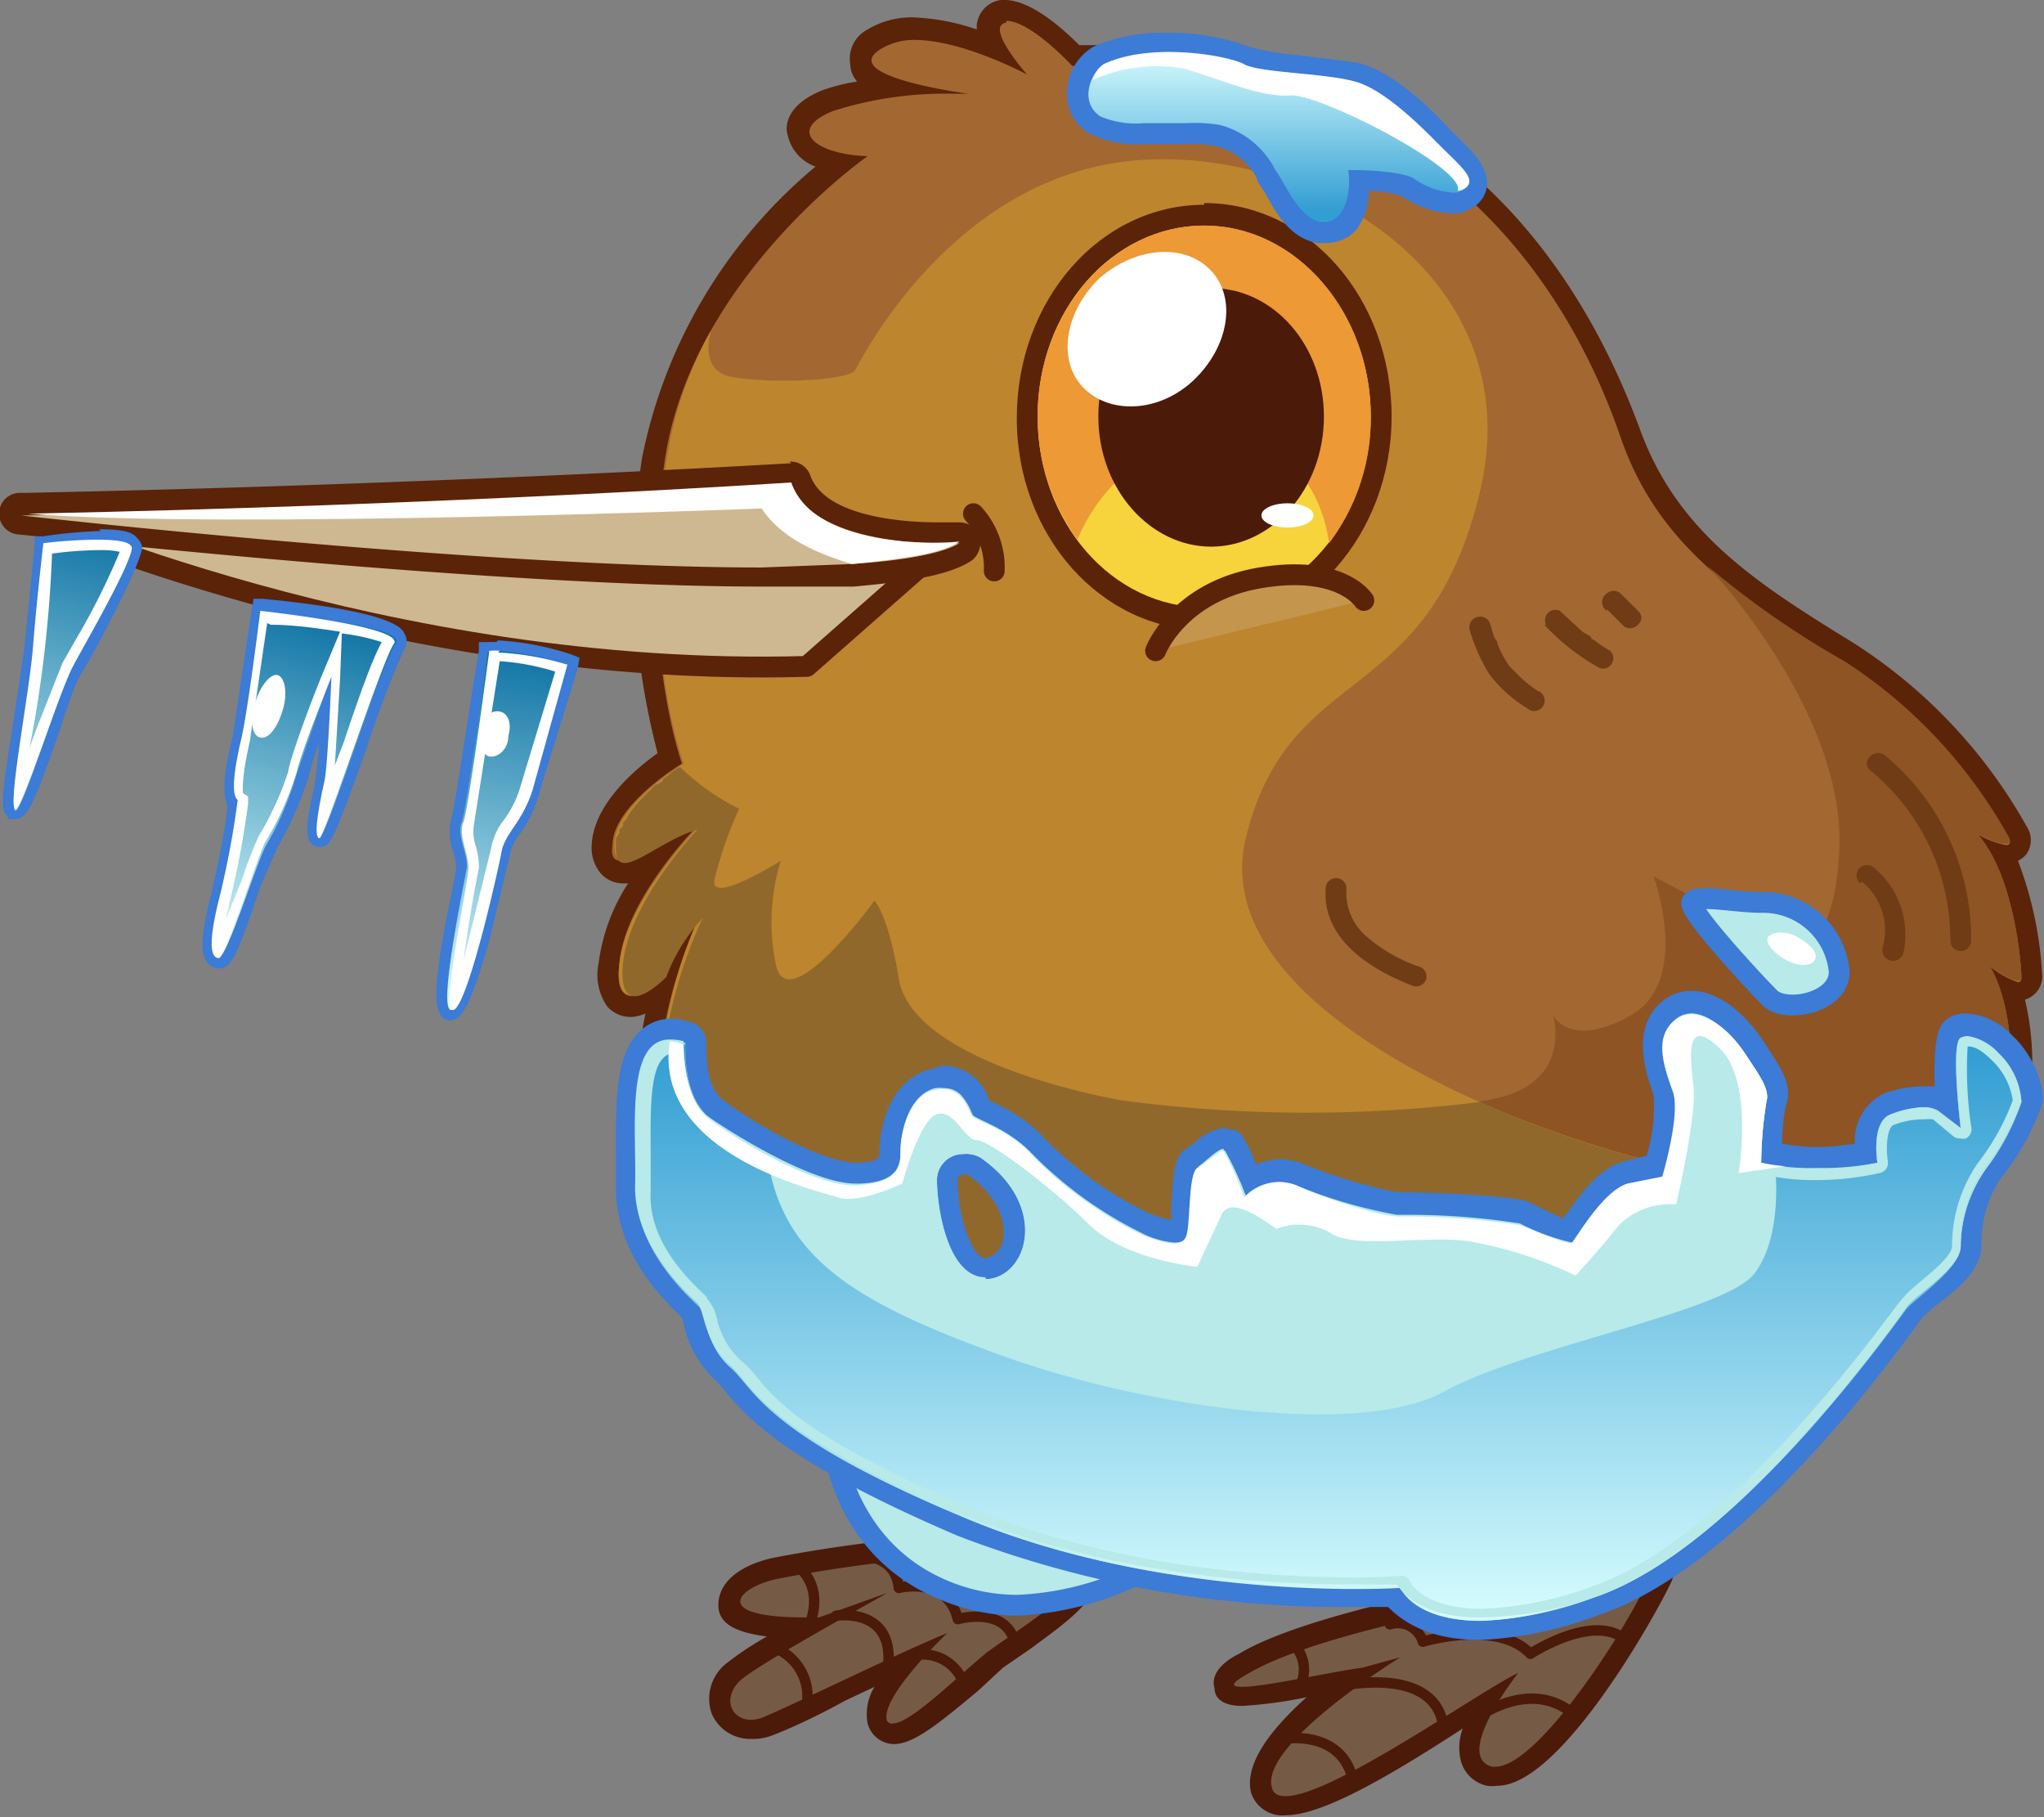 <svg xmlns="http://www.w3.org/2000/svg" xmlns:xlink="http://www.w3.org/1999/xlink" viewBox="0 0 117.8 104.7"><rect x="0" y="0" width="117.8" height="104.7" fill="#808080" stroke="none"/><defs><linearGradient id="linear-gradient" x1="76.6" x2="76.6" y1="94.2" y2="60.6" gradientUnits="userSpaceOnUse"><stop offset="0" stop-color="#dbffff"/><stop offset="1" stop-color="#339ed3"/></linearGradient><linearGradient xlink:href="#linear-gradient" id="linear-gradient-2" x1="73.6" x2="73.6" y1="2.6" y2="12.1"/><linearGradient id="linear-gradient-3" x1="25.9" x2="25.9" y1="58.6" y2="37.6" gradientTransform="rotate(8.9 25.7 67.7)" gradientUnits="userSpaceOnUse"><stop offset="0" stop-color="#dbffff"/><stop offset="1" stop-color="#1376a6"/></linearGradient><linearGradient xlink:href="#linear-gradient-3" id="linear-gradient-4" x1="13.3" x2="13.3" y1="52" y2="31" gradientTransform="rotate(15.2 -2.7 54.7)"/><linearGradient xlink:href="#linear-gradient-3" id="linear-gradient-5" x1="-.8" x2="-.8" y1="49.1" y2="27.9" gradientTransform="rotate(15.2 -8 52.2)"/><style>.cls-1{fill:#755b46}.cls-2{fill:#4c1a09}.cls-3{fill:none;stroke:#4c1a09;stroke-width:.6px;stroke-linecap:round;stroke-linejoin:round}.cls-4{fill:#b7eae8}.cls-5{fill:#3c7bd6}.cls-7{fill:#5b2307}.cls-15{fill:#fff}</style></defs><g id="Layer_2" data-name="Layer 2"><g id="Layer_1-2" data-name="Layer 1"><path d="M51.5 100a1 1 0 0 1-1-.8c-.2-.9.6-2.2 1.6-3.5l-3.6 1.8-4.2 2a2.7 2.7 0 0 1-1 .1 1.8 1.8 0 0 1-1.7-1 2 2 0 0 1 .7-2.3 31.1 31.1 0 0 1 4-2.5c-2.8 0-4-.5-4.2-1.4s1.2-1.7 2.5-2a82 82 0 0 1 8.4-1.2 36.3 36.3 0 0 1 3.9-.2c5 0 5.4 1.1 5.6 1.5.3 1.2-1.5 2.5-3.5 4a36.3 36.3 0 0 0-3 2.5c-2.2 1.8-3.6 3-4.5 3Z" class="cls-1"/><path d="M56.9 89.6c2.6 0 4.8.3 5 1 .3 1.2-3.1 3.2-5 4.6-1.5 1.2-4.4 4.1-5.4 4.1a.3.3 0 0 1-.4-.2c-.3-1.4 3.5-5 3.5-5-2.5 1-8.8 4.1-10.5 4.8a2 2 0 0 1-.8.2c-1.2 0-1.7-1.3-.6-2.3 1.3-1.1 8.5-5 8.4-5l-3.9 1.4h-.8c-5.5 0-3.9-1.7-1.7-2.2a82 82 0 0 1 8.4-1.2 35.5 35.5 0 0 1 3.8-.2m0-1.2a37.7 37.7 0 0 0-4 .2 80.5 80.5 0 0 0-8.5 1.2c-2 .5-3 1.5-3 2.7s1.3 1.6 2.8 1.8a18 18 0 0 0-2.4 1.6 2.6 2.6 0 0 0-.8 2.8 2.4 2.4 0 0 0 2.3 1.5 3 3 0 0 0 1.2-.2c.8-.3 2.4-1 4.2-2l1.7-.8a3 3 0 0 0-.4 2.1 1.6 1.6 0 0 0 1.5 1.2c1.1 0 2.4-1 4.9-3.1l1.4-1.3 1.6-1.1c2.3-1.7 4.2-3 3.7-4.7-.3-1-1.3-2-6.2-2Z" class="cls-2"/><path d="M44.5 94.9a3 3 0 0 1 2 3.3m1.7-5.1s3.2-.5 3 2.7m-5.3-5.6s1.6 1 .8 3.3m5.9 1.9a2.5 2.5 0 0 1 3 1.8M50 89.6c0 .2 1.6.1 1.8 1.9 0 0 2.8-.7 3.4 1.8 0 0 2.8-.8 3.3 1.4" class="cls-3"/><path d="M74.1 104a1.3 1.3 0 0 1-1.3-.9c-.6-1.8 2.4-4.5 4.9-6.3l-2 .4a29.2 29.2 0 0 1-4 .6c-.2 0-.9 0-1-.6s.4-1 1.1-1.4c3.4-2 11.2-3.5 12-3.7s7.6-3 10.5-3a1.7 1.7 0 0 1 1.5.7 1.3 1.3 0 0 1 0 1.3c-1.3 2.9-6.6 11.3-9.5 11.3a1.8 1.8 0 0 1-.4 0 1.4 1.4 0 0 1-1.1-1c-.3-1 .2-2.2.8-3.3l-1 .7A30.5 30.5 0 0 1 74 104Z" class="cls-1"/><path d="M94.1 89.7c1 0 1.4.3 1 1.1-1.4 3.2-6.5 11-8.9 11a1 1 0 0 1-.2 0c-2.3-.6 1.5-5.4 1.5-5.4-2 .9-10.7 7.1-13.4 7.1-.4 0-.7-.1-.8-.5-.7-2.5 7.4-7.5 7.4-7.5l-2.2.6c-1.6.2-5.6 1.1-6.9 1.1-.7 0-.7-.2.4-.8 3.4-2 11.8-3.6 11.8-3.6s7.4-3 10.3-3m0-1.3c-3 0-9.4 2.6-10.6 3-1 .3-8.8 1.8-12.1 3.8-.6.3-1.7 1-1.4 2 0 .5.4 1 1.6 1a25.6 25.6 0 0 0 3.7-.5c-2 1.8-3.6 3.8-3.2 5.5a1.9 1.9 0 0 0 2 1.3c2 0 5.6-2 10.2-5a3.2 3.2 0 0 0-.1 1.9 2 2 0 0 0 1.5 1.4 2.1 2.1 0 0 0 .6 0c3.6 0 9-9.6 10-11.7a2 2 0 0 0-.1-1.9 2.3 2.3 0 0 0-2.1-.9Z" class="cls-2"/><path d="M74 100.2s3.4-.6 4 2.5m-1-5.5s5.8-1.4 6.2 2.4m-8.8-5a2.1 2.1 0 0 1 .5 2.6M85.1 99s3-2.3 5.5-.3m-10.5-5.1a1.5 1.5 0 0 1 1.9 1s4.3-1.3 6.2.7c0 0 3.8-2.5 5.6-.7" class="cls-3"/><path d="M58.6 92.5a11.2 11.2 0 0 1-4-.7c-6.4-2.5-6.7-9.4-6.7-9.5a.6.6 0 0 1 .5-.6 14.7 14.7 0 0 1 2.3-.2 32 32 0 0 1 17 7 .6.6 0 0 1 0 1 17.3 17.3 0 0 1-9 3Z" class="cls-4"/><path d="M50.7 82c8.1 0 16.7 7 16.7 7a16.9 16.9 0 0 1-8.8 2.9 10.4 10.4 0 0 1-3.7-.7c-6.2-2.4-6.4-9-6.4-9a12.8 12.8 0 0 1 2.2-.1m0-1.2a14 14 0 0 0-2.4.2 1.2 1.2 0 0 0-1 1.2c0 .3.3 7.4 7.2 10a11.7 11.7 0 0 0 4.1.8 18.1 18.1 0 0 0 9.5-3.2 1.3 1.3 0 0 0 .5-1 1.2 1.2 0 0 0-.4-1c-.4-.3-9-7-17.5-7Z" class="cls-5"/><path fill="#a36731" d="M76 90.4a41 41 0 0 1-3.7-.2c-23.9-2.2-34-15-34.8-23.2a27.3 27.3 0 0 1 .7-9.8 3.1 3.1 0 0 1-1.8.8 1.1 1.1 0 0 1-.8-.4 2.7 2.7 0 0 1-.4-2c.1-2.3 1.5-4.6 2.8-6.2a4.8 4.8 0 0 1-2 .8 1 1 0 0 1-.8-.3 1.7 1.7 0 0 1-.4-1.3c.1-2.1 2.8-4.2 4-5a40.7 40.7 0 0 1-1-17.2 28.8 28.8 0 0 1 10.6-17c-1.2-.2-2.3-.8-2.4-1.6-.1-.6.1-1.4 1.7-2a13.8 13.8 0 0 1 3.5-.8c-.9-.4-1.6-.8-1.7-1.4 0-.4 0-.9.8-1.4a4.3 4.3 0 0 1 2.3-.5 13.8 13.8 0 0 1 4.7 1 2 2 0 0 1-.3-1.4 1 1 0 0 1 .8-.7h.2c1.4 0 3.3 1.9 4 2.6h1.2C82.2 3.2 90.4 15 94 25c2.3 6.3 7 9.3 12.6 12.7a29 29 0 0 1 9.8 10.4.8.8 0 0 1 0 .8.8.8 0 0 1-.8.3h-.1a19.4 19.4 0 0 1 1.7 7.2.8.8 0 0 1-.8.8 1.3 1.3 0 0 1-.4 0c1 3 .6 7.1-.2 8a43.2 43.2 0 0 0-3.7 6.3c-.1 1-14.6 19-36.1 19Z"/><path d="M58 1.2c1.4 0 3.8 2.6 3.8 2.6h1.4c21 0 28 15 30.2 21.4s7.1 9.4 12.8 13a28.4 28.4 0 0 1 9.6 10.1c.1.3 0 .4-.2.4a5.7 5.7 0 0 1-1.6-.6c2.1 2.4 2.5 7.5 2.5 8.3 0 0 0 .2-.2.2a5 5 0 0 1-1.6-.9c1.7 3 1.3 8.3.6 9a40.9 40.9 0 0 0-3.8 6.7 48.2 48.2 0 0 1-39.1 18.3C49 87.4 39 75 38 66.9a26.3 26.3 0 0 1 2.3-14 10.3 10.3 0 0 0-2.1 3.3s-1.1 1.2-1.8 1.2c-.5 0-.9-.5-.7-1.9.3-3.6 4.3-7.7 4.3-7.7-1.7.4-3.4 1.8-4.2 1.8-.4 0-.6-.2-.5-.9 0-2.3 4-4.7 4-4.7s-2.5-6.9-1-17.4S50 9 50 9c-3-.1-4.7-1.5-2-2.6a21.2 21.2 0 0 1 6.8-1h1s-7.7-1-5-2.6a3.7 3.7 0 0 1 1.9-.5c2.8 0 6.5 2 6.5 2s-2.5-2.8-1.2-3M58 0h-.3a1.6 1.6 0 0 0-1.3 1 1.4 1.4 0 0 0-.1.7 12.7 12.7 0 0 0-3.7-.7 4.9 4.9 0 0 0-2.6.7 1.9 1.9 0 0 0-1 2 1.6 1.6 0 0 0 .4 1 10.8 10.8 0 0 0-2 .5c-2 .8-2.2 2-2 2.6A2.5 2.5 0 0 0 47 9.6a29.3 29.3 0 0 0-10 16.8 42.1 42.1 0 0 0 .9 17c-1.4 1-3.7 3-3.8 5.3a2.3 2.3 0 0 0 .5 1.6 1.7 1.7 0 0 0 1.2.6 2.7 2.7 0 0 0 .4 0 11 11 0 0 0-1.7 4.6A3.2 3.2 0 0 0 35 58a1.8 1.8 0 0 0 1.4.6 2.4 2.4 0 0 0 .8-.2 27.7 27.7 0 0 0-.4 8.7c1 8.3 11.1 21.5 35.4 23.8l3.7.1c11.4 0 20.6-5 26.4-9.3a38 38 0 0 0 10.3-10.2.2.2 0 0 1 0 .1 47 47 0 0 1 3.5-6c1-1 1.4-4.7.6-8a1.4 1.4 0 0 0 1-1.3 21.7 21.7 0 0 0-1.4-6.7 1.4 1.4 0 0 0 .5-.4 1.4 1.4 0 0 0 .1-1.4 29.8 29.8 0 0 0-10-10.7c-5.5-3.4-10.2-6.3-12.4-12.4-3.7-10-12-22.1-31.3-22.1h-1c-1-1-2.8-2.6-4.3-2.6Z" class="cls-7"/><path fill="#8e5424" d="M111.5 71.3a40.9 40.9 0 0 1 3.8-6.6c.7-.7 1.1-6-.6-9 0 0 1.8 1.3 1.8.6s-.4-5.8-2.5-8.2c0 0 2.1 1 1.8.2a28.4 28.4 0 0 0-9.5-10.2 50.6 50.6 0 0 1-7.9-5.5s8 8.4 7.6 16.4-4.1 5-4.1 5l-6.6-3.5s2.2 6-1.3 8-4.5 0-4.5 0 1.2 3.8-3.3 4.8-16.4 1-21.7 0-12.1-3.2-12.8-7-1.4-4.4-1.4-4.4-5 6.9-5.7 3.5a11.9 11.9 0 0 1 .4-5.9s-4.3 2.7-3.8 1a22.3 22.3 0 0 1 1.4-4 13 13 0 0 1-3.4-2.4c-.8.6-3.7 2.6-3.8 4.6-.1 2.3 2.3-.3 4.7-.9 0 0-4 4.1-4.3 7.7s2.5.8 2.5.8a10.3 10.3 0 0 1 2.1-3.5A26.3 26.3 0 0 0 38.1 67c1 8 11 20.5 34.3 22.8s39-17.8 39.1-18.4Z"/><path fill="#bd852d" d="M100.5 68c-10.8-1.5-31.2-9.4-28.7-19.7s10.5-7.3 13.5-20S75 8.1 64.9 9.3s-15.2 11.3-15.6 12-5.3.8-7.2.4S41 19 41 19a21.9 21.9 0 0 0-2.6 7.6c-1.6 10.5 1 17.4 1 17.4s-4 2.4-4 4.7 2.3-.3 4.7-.9c0 0-4 4.1-4.4 7.7s2.6.8 2.6.8a10.3 10.3 0 0 1 2-3.5A26.3 26.3 0 0 0 38.2 67c.9 8 11 20.5 34.3 22.8 19.4 1.7 33.5-12 37.8-16.8-2-2.6-5.3-4.5-9.8-5Z"/><path fill="#91682c" d="M75 89.8h4l1.3-.2h.6l1.6-.3a1.1 1.1 0 0 0 .2 0l1.8-.4.5-.1 1.2-.3.6-.2L88 88l.6-.2 1.1-.4.5-.2 1.4-.5.2-.1 1.5-.7.3-.1 1.2-.6.5-.3 1-.5.4-.3 1-.5.4-.3 1-.7h.3l1.3-1h.1l1-.8.4-.2.7-.6.4-.3.7-.6.3-.3.7-.6.3-.2.9-.8.2-.2.6-.5.4-.4.4-.4.3-.3.4-.4.3-.3.3-.3.3-.4 1-1a15 15 0 0 0-9.9-5 58.7 58.7 0 0 1-15.2-4.5 81 81 0 0 1-20.7-.1c-5.3-1-12.2-3.3-12.8-7s-1.4-4.5-1.4-4.5-5.1 7-5.7 3.6a11.9 11.9 0 0 1 .3-5.9s-4.3 2.7-3.8 1a22.3 22.3 0 0 1 1.4-4 13 13 0 0 1-3.4-2.4l-.2.1-.3.2-.2.2-.3.2v.1l-.3.2h-.1l-.3.3-.4.4a7.8 7.8 0 0 0-.7.8l-.2.3-.1.2-.2.2a.6.6 0 0 1 0 .2l-.2.2a.8.8 0 0 0 0 .2l-.2.3a3.1 3.1 0 0 0 0 .5c-.1 2.3 2.3-.3 4.7-1 0 0-4 4.2-4.3 7.8s2.5.7 2.5.7a10.3 10.3 0 0 1 2.1-3.4A26.3 26.3 0 0 0 38.2 67c.9 8 11 20.5 34.3 22.7l2 .2Z"/><path fill="none" stroke="#5b2307" stroke-linecap="round" stroke-linejoin="round" stroke-width="1.2" d="M57.3 32.9a4.6 4.6 0 0 0-1.2-3.3"/><path fill="#f7d33c" d="M69.4 35.7c-5.6 0-10.2-5.2-10.2-11.7s4.6-11.6 10.2-11.6 10.2 5.3 10.2 11.7S75 35.7 69.4 35.7Z"/><path d="M69.4 13c5.3 0 9.6 5 9.6 11s-4.3 11-9.6 11-9.6-4.9-9.6-11 4.3-11 9.6-11m0-1.2c-6 0-10.8 5.5-10.8 12.3s4.9 12.2 10.8 12.2S80.2 30.8 80.2 24s-4.8-12.3-10.8-12.3Z" class="cls-7"/><path fill="#ed9935" d="M69.4 13c-5.3 0-9.6 5-9.6 11a12 12 0 0 0 2.3 7.1s2-5.6 7.9-5.8c5.3-.2 6.4 4.5 6.6 6A11.9 11.9 0 0 0 79 24c0-6-4.3-11-9.6-11Z"/><path d="M76.3 24c0 4.2-3 7.5-6.5 7.5s-6.5-3.3-6.5-7.5 2.9-7.4 6.5-7.4 6.5 3.3 6.5 7.4Z" class="cls-2"/><path fill="#c4964d" stroke="#5b2307" stroke-linecap="round" stroke-linejoin="round" stroke-width="1.2" d="M66.6 37.5s1.3-3.4 6-4.2 6 1.3 6 1.3"/><path d="M63.4 16c-2 1.9-2.5 4.7-1 6.3s4.4 1.5 6.4-.4 2.5-4.7 1-6.3-4.3-1.4-6.4.4Zm12.3 13.7c0 .4-.7.7-1.5.7s-1.5-.3-1.5-.7.7-.7 1.5-.7 1.5.3 1.5.7Z" class="cls-15"/><path d="M85.3 94c-3.1 0-4.4-1.2-5-1.9h-2.2c-4.8 0-14-.4-22.6-4-9.7-4-11.8-6.6-13-8a7 7 0 0 0-.8-.8 5.7 5.7 0 0 1-1.7-3 4.1 4.1 0 0 0-.1-.6h-.1c-2.5-2.3-3.7-4.7-3.6-7v-2c0-2.7-.1-5.4 1-6.7a2 2 0 0 1 1.6-.6 3.1 3.1 0 0 1 .9.2.6.6 0 0 1 .4.6c0 .8.1 3 1.3 3.8 1.6 1.1 5.9 3.7 8 3.7h.2c1.8-.2 1.8-.7 1.8-1.4 0-1 .4-3.6 2.4-4a2.8 2.8 0 0 1 .6-.2 2.3 2.3 0 0 1 2 1.7 1.8 1.8 0 0 0 .2.1 4 4 0 0 1 .4.2 8.5 8.5 0 0 1 3 2 22.2 22.2 0 0 0 6 4.3 4.5 4.5 0 0 0 1.7.5.4.4 0 0 0 .2 0 10.4 10.4 0 0 0 .1-1.2c.2-2.1.3-2.7.8-3a4.3 4.3 0 0 0 .4-.3c.6-.5 1-.7 1.3-.7a1 1 0 0 1 .2 0c.2 0 .4.1 1.4 2.3a3.3 3.3 0 0 1 2.9-.3 27.8 27.8 0 0 0 5.5 1.7h.6c1 0 6 .2 6.8.6a17.1 17.1 0 0 0 2.4 1v-.1c1-1.5 2.3-3 3.5-3.4l1.6-.3c.3-1.4.7-3.4.4-4.2-.5-1.5-1.1-3.5.3-4.8a2 2 0 0 1 1.3-.4c1.3 0 2.7 1.2 3.6 2.4 1 1.6 1.6 2.5 1.3 3.4a19 19 0 0 0-.2 2.9 14.1 14.1 0 0 0 2.6.2 16.5 16.5 0 0 0 2.8-.3c0-.8 0-2.4 1.3-2.8a6.2 6.2 0 0 1 2-.4 2.1 2.1 0 0 1 1.2.2l.2.2c-.3-4 .2-4.2.5-4.4a1.4 1.4 0 0 1 .7-.1 3.5 3.5 0 0 1 2.2 1.1c.7.7 1.7 2.4 1.5 3.4a14.2 14.2 0 0 1-2.2 4 7.3 7.3 0 0 0-1.3 4.2c0 1.1-1.3 2.2-2.4 3a7.3 7.3 0 0 0-.9.8c0 .2-9.6 14-18.2 17a21.4 21.4 0 0 1-6.8 1.4ZM55.5 67c-.4 0-.9.4-.9 1.1 0 1.5.6 5 2.2 5h.1a1.8 1.8 0 0 0 1.5-1.4c.3-1.2-.2-3-2.3-4.4a1 1 0 0 0-.6-.3Z" class="cls-4"/><path d="M97.4 58.4c1 0 2.3 1 3.1 2.3 1 1.4 1.5 2.1 1.3 2.8a23.2 23.2 0 0 0-.3 3.5 12.8 12.8 0 0 0 3.2.4 16.1 16.1 0 0 0 3.5-.4s-.4-2.4.8-2.8a5.7 5.7 0 0 1 1.9-.4 1.6 1.6 0 0 1 .8.2l1.3 1s-.6-4.9 0-5.2a.9.9 0 0 1 .4 0 3.1 3.1 0 0 1 1.8 1 4.2 4.2 0 0 1 1.3 2.7 13.4 13.4 0 0 1-2 3.8 7.9 7.9 0 0 0-1.5 4.5c0 1.3-2.7 2.9-3.2 3.6S100.2 89.2 92 92a20.8 20.8 0 0 1-6.7 1.4c-3 0-4.3-1.3-4.6-2l-2.6.1c-4.4 0-13.8-.4-22.4-4C44 82.6 43.5 80 42.1 78.8s-1.4-3.1-1.8-3.5-3.6-3.1-3.6-6.7c.1-3.2-.6-8.5 2-8.5a2.8 2.8 0 0 1 .8 0s-.2 3.2 1.5 4.4 6 3.9 8.4 3.9h.3C52 68 52 67 52 66.4s.4-3.1 2-3.5a1.8 1.8 0 0 1 .5 0c1.2 0 1.4 1.1 1.6 1.4s2.1.8 3.5 2.4a23.2 23.2 0 0 0 6.2 4.4 5.1 5.1 0 0 0 2 .6c.5 0 .7-.2.8-.6.2-.7.2-3.6.6-3.8s1.1-1 1.4-1a16.4 16.4 0 0 1 1.2 2.7 2.8 2.8 0 0 1 2-.8 2.8 2.8 0 0 1 1 .2 28.2 28.2 0 0 0 5.7 1.7h.6a41.2 41.2 0 0 1 6.6.5 12.6 12.6 0 0 0 2.8 1.1.2.2 0 0 0 .2 0c.2-.2 1.9-3 3.2-3.4s2-.4 2-.4 1-3.6.5-5-1-3 .2-4a1.4 1.4 0 0 1 .9-.4M56.8 73.7h.2c2.3-.3 3.4-4.3-.5-7a1.7 1.7 0 0 0-1-.2A1.5 1.5 0 0 0 54 68c0 1.5.6 5.6 2.8 5.6m40.6-16.5a2.5 2.5 0 0 0-1.6.6c-1.8 1.5-1 4-.5 5.4a9.8 9.8 0 0 1-.4 3.5l-1.2.3c-1.4.3-2.5 1.7-3.6 3.3a22 22 0 0 1-1.9-.9c-1-.5-7-.6-7-.6a5.6 5.6 0 0 0-.7 0 30.1 30.1 0 0 1-5.3-1.6 4 4 0 0 0-1.4-.3 3.8 3.8 0 0 0-1.4.3c-.8-1.9-1-2-1.5-2a1.5 1.5 0 0 0-.4-.1 2.9 2.9 0 0 0-1.6.8 4.5 4.5 0 0 1-.4.3c-.8.4-.9 1.3-1 3.5v.7a6.6 6.6 0 0 1-1.3-.4 21.6 21.6 0 0 1-5.8-4.1 8.8 8.8 0 0 0-3-2.2l-.4-.2a2.8 2.8 0 0 0-2.6-2 3.4 3.4 0 0 0-.7.2c-2.3.5-3 3.2-3 4.6 0 .6 0 .7-1.2.8h-.2c-1.7 0-5.5-2-7.6-3.6-1-.7-1-2.6-1-3.3a1.2 1.2 0 0 0-.9-1.2 3.7 3.7 0 0 0-1-.2 2.6 2.6 0 0 0-2 .8c-1.4 1.4-1.3 4.3-1.3 7v2c0 2.5 1.2 5 3.8 7.4l.1.4a6.3 6.3 0 0 0 1.9 3.3 6 6 0 0 1 .6.7c1.3 1.5 3.5 4 13.3 8.2A62 62 0 0 0 78 92.6h2c.8.8 2.3 1.9 5.3 1.9a22 22 0 0 0 7-1.5c8.8-3 18.4-17 18.5-17.1l.8-.7c1.2-.9 2.6-2 2.6-3.5a6.7 6.7 0 0 1 1.1-3.8 14.2 14.2 0 0 0 2.4-4.3c.2-1.3-.8-3.1-1.7-3.9a4 4 0 0 0-2.6-1.3 2 2 0 0 0-1 .2c-.5.3-1 .6-.9 4a4.3 4.3 0 0 0-.6 0 6.8 6.8 0 0 0-2.3.4 3 3 0 0 0-1.7 2.9 16.1 16.1 0 0 1-2.2.2 13 13 0 0 1-2-.2 13.3 13.3 0 0 1 .2-2.1c.5-1.3-.3-2.3-1.4-4-.4-.6-2-2.7-4-2.7ZM56.8 72.5c-.8 0-1.6-2.5-1.6-4.4 0-.2 0-.4.3-.4a.4.4 0 0 1 .3 0c1.8 1.3 2.2 2.8 2 3.8a1.3 1.3 0 0 1-1 1Z" class="cls-5"/><path fill="url(#linear-gradient)" d="M113 59.8c-.6.3 0 5.3 0 5.3l-1.4-1.1a4.3 4.3 0 0 0-2.6.2c-1.2.4-.8 2.8-.8 2.8a15.7 15.7 0 0 1-5.9.2s.5 4-1.2 6.2-13.2 4.2-17.9 6.8-16.9 1-25.5-2.1S45 72.4 44.2 66.5a29.9 29.9 0 0 1-3.2-2c-1.7-1.2-1.5-4.3-1.5-4.3-3.5-1-2.7 4.9-2.8 8.4s3.2 6.3 3.6 6.7.4 2.3 1.8 3.5 1.8 3.8 13.6 8.7 25 4 25 4c.5 1 3 3.4 11.3.5s17.4-16 17.9-16.6 3.1-2.3 3.1-3.6a7.9 7.9 0 0 1 1.4-4.5 13.4 13.4 0 0 0 2.1-3.8 4.2 4.2 0 0 0-1.3-2.8c-.7-.7-1.6-1.2-2.2-.9Z"/><path d="M97.4 59a4.1 4.1 0 0 1 2.6 2c1 1.4 1.3 2 1.2 2.3a21.6 21.6 0 0 0-.3 3.7.6.6 0 0 0 .4.6 13 13 0 0 0 3.4.4 16.6 16.6 0 0 0 3.6-.4.6.6 0 0 0 .5-.7c-.1-.6-.1-2 .4-2.1a4.7 4.7 0 0 1 1.7-.3 2.5 2.5 0 0 1 .5 0l1.2 1a.6.6 0 0 0 .4.1.6.6 0 0 0 .3 0 .6.6 0 0 0 .3-.7 22.4 22.4 0 0 1-.2-4.6c.2 0 .6 0 1.4.8a4 4 0 0 1 1.2 2.3 13.4 13.4 0 0 1-2 3.6 8.4 8.4 0 0 0-1.5 4.8c0 .6-1.3 1.6-2 2.2a6.3 6.3 0 0 0-1 1c-.2.1-9.4 13.5-17.7 16.4a20.4 20.4 0 0 1-6.4 1.3c-3.1 0-4-1.3-4.1-1.5a.6.6 0 0 0-.6-.4s-1 .1-2.5.1c-4.7 0-13.8-.5-22.2-4-9.4-3.9-11.4-6.3-12.5-7.7a7.6 7.6 0 0 0-.9-.9 4.6 4.6 0 0 1-1.3-2.4 2.5 2.5 0 0 0-.5-1l-.1-.2c-2.2-2-3.3-4-3.2-6v-2c0-2.2-.1-4.9.7-5.7a.8.8 0 0 1 .6-.3h.2c0 1 .3 3.2 1.7 4.3s6.1 4 8.8 4h.3c2.7-.3 3-1.5 3-2.6 0-.8.3-2.7 1.4-3a1.6 1.6 0 0 1 .4 0c.4 0 .7.4 1 1a3.4 3.4 0 0 0 .1.3 2.2 2.2 0 0 0 1 .7 7 7 0 0 1 2.4 1.6 23.6 23.6 0 0 0 6.4 4.6 5.6 5.6 0 0 0 2.2.6 1.3 1.3 0 0 0 1.4-1l.1-1.3a15.2 15.2 0 0 1 .3-2.2l.5-.3.3-.3 1 2.1a.6.6 0 0 0 .4.4h.1a.6.6 0 0 0 .5-.2 2.3 2.3 0 0 1 1.5-.6 2.3 2.3 0 0 1 .8.1s4.5 1.8 5.9 1.8h.6a47.8 47.8 0 0 1 6.3.4 11 11 0 0 0 3.2 1.2.8.8 0 0 0 .6-.2l.2-.4c1.2-1.8 2-2.7 2.7-2.9l2-.4a.6.6 0 0 0 .4-.4c.1-.4 1-3.8.5-5.3s-.8-2.8 0-3.4a.8.8 0 0 1 .5-.2M56.8 74.3h.2a3 3 0 0 0 2.5-2.4c.4-1.6 0-3.9-2.7-5.6a2.3 2.3 0 0 0-1.3-.4 2.1 2.1 0 0 0-2 2.2c0 1.7.5 6.2 3.3 6.2m40.6-15.9a1.4 1.4 0 0 0-.9.4c-1.1 1-.5 2.7 0 4s-.6 5-.6 5l-2 .4c-1.4.4-3 3.2-3.3 3.4a12.6 12.6 0 0 1-3-1.1 41.2 41.2 0 0 0-6.5-.5h-.6a28.2 28.2 0 0 1-5.8-1.7 2.8 2.8 0 0 0-1-.2 2.8 2.8 0 0 0-1.9.8 16.4 16.4 0 0 0-1.3-2.7c-.3 0-1 .7-1.4 1s-.4 3-.6 3.8c0 .4-.4.6-.8.6a5.1 5.1 0 0 1-2-.6 23.2 23.2 0 0 1-6.2-4.5c-1.4-1.5-3.3-2-3.5-2.3s-.4-1.5-1.6-1.5a1.8 1.8 0 0 0-.5 0c-1.6.4-2 2.7-2 3.5s0 1.9-2.3 2h-.3c-2.4 0-6.8-2.7-8.4-3.8S39.4 60 39.4 60a2.8 2.8 0 0 0-.8-.1c-2.6 0-1.9 5.3-2 8.5 0 3.6 3.2 6.3 3.6 6.7s.4 2.3 1.8 3.5 1.8 3.8 13.6 8.7c8.6 3.6 18 4 22.4 4h2.5c.4.6 1.6 1.9 4.7 1.9A20.8 20.8 0 0 0 92 92c8.2-2.9 17.4-16 17.9-16.7s3.1-2.2 3.1-3.5a7.9 7.9 0 0 1 1.4-4.5 13.4 13.4 0 0 0 2.1-3.8 4.2 4.2 0 0 0-1.3-2.8 3.1 3.1 0 0 0-1.8-1 .9.9 0 0 0-.4.1c-.6.3 0 5.2 0 5.2l-1.4-1a1.6 1.6 0 0 0-.7-.2 5.7 5.7 0 0 0-1.9.4c-1.2.4-.8 2.8-.8 2.8a16.1 16.1 0 0 1-3.5.3 12.8 12.8 0 0 1-3.2-.3 23.2 23.2 0 0 1 .3-3.5c.2-.7-.3-1.4-1.3-2.9-.8-1.1-2-2.2-3-2.2ZM56.8 73.7c-2.2 0-2.8-4.1-2.8-5.6a1.5 1.5 0 0 1 1.5-1.6 1.7 1.7 0 0 1 1 .2c3.9 2.7 2.8 6.7.5 7Z" class="cls-4"/><path d="M102.9 67.2a9.7 9.7 0 0 1-1.4-.2 23.2 23.2 0 0 1 .3-3.5c.2-.7-.3-1.4-1.3-2.9s-2.8-2.8-4-1.8-.6 2.7-.1 4-.6 5-.6 5l-2 .4c-1.4.4-3 3.2-3.2 3.4s-2.4-.8-3-1a42.8 42.8 0 0 0-7-.5c-1 0-4.2-1-5.9-1.8a2.8 2.8 0 0 0-3 .7 16.4 16.4 0 0 0-1.2-2.7c-.2 0-1 .7-1.5 1s-.4 3-.6 3.8-1 .7-2.7 0a23.2 23.2 0 0 1-6.2-4.5c-1.4-1.6-3.3-2-3.5-2.3s-.5-1.8-2.1-1.5-2 2.7-2 3.5 0 1.8-2.4 2-7-2.6-8.6-3.8-1.5-4.3-1.5-4.3a3 3 0 0 0-.8-.2c-1 6.5 8.5 8.6 9.7 9s3.7-.8 3.7-.8 1-3.7 2-4 1.6 1.5 2.3 1.5 4.3 2.7 6.4 4.8S69 73 69 73l1.4-3c.6-1.3 3 .8 3.2.8a3.6 3.6 0 0 1 3 .2c1.4 1 5 .2 7.9.5a23.6 23.6 0 0 1 6.3 2s1.4-1.5 2.5-2.9a4.2 4.2 0 0 1 3.3-1.2s1.2-5.1 1-6.8-.5-4.1 1.5-2.2 1.1 7.2 1.1 7.2Z" class="cls-15"/><path fill="#b7eae8" stroke="#3c7bd6" stroke-linecap="round" stroke-linejoin="round" stroke-width="1.2" d="M101.5 52c-1.5 0-3.8-.5-4 0s3.6 4.6 4.5 5.5 4 .3 4-1.5a4.4 4.4 0 0 0-4.5-4Z"/><path fill="url(#linear-gradient-2)" d="M76.3 13.4a2.6 2.6 0 0 1-.4 0c-1.3-.2-2-1.6-2.5-2.5L73 10l-.2-.2a4.2 4.2 0 0 0-2.7-2 9 9 0 0 0-2-.2h-2.3a5.6 5.6 0 0 1-2.8-.5 2 2 0 0 1-1-1.9 2.5 2.5 0 0 1 1-2 9 9 0 0 1 4-.8 12.3 12.3 0 0 1 4.8.8 15.8 15.8 0 0 0 3.2.5l3 .5c2 .4 4 2.5 5.2 3.7l.5.5c.8.8 1.4 1.4 1.4 2.1a1 1 0 0 1-.5.8 1.6 1.6 0 0 1-1 .3 5 5 0 0 1-2.5-1 7.3 7.3 0 0 0-2.8-.3 3.7 3.7 0 0 1-.7 2.4 1.7 1.7 0 0 1-1.3.6Z"/><path d="M67.2 3.1a11.9 11.9 0 0 1 4.3.7c1 .5 4.6.6 6.4 1S82 7.6 83 8.6s2 1.8 1.4 2.3a1 1 0 0 1-.7.2 4.4 4.4 0 0 1-2.2-.8c-.6-.4-2.7-.5-3.5-.5h-.3c.2 1.3-.2 3-1.4 3h-.2c-1.3-.3-2-2.2-2.6-3a5 5 0 0 0-3.2-2.6 9 9 0 0 0-2-.1h-2.4a5.2 5.2 0 0 1-2.5-.4c-1.3-.9-.4-2.6.1-2.9a8.5 8.5 0 0 1 3.7-.7m0-1.2a9.5 9.5 0 0 0-4.2.8 3.1 3.1 0 0 0-1.5 2.5 2.6 2.6 0 0 0 1.3 2.5 6.1 6.1 0 0 0 3.1.6h2.4a8 8 0 0 1 1.7.1 3.6 3.6 0 0 1 2.4 1.8l.1.3.4.6c.6 1.1 1.4 2.6 3 2.9a3 3 0 0 0 .5 0 2.3 2.3 0 0 0 1.8-.8 3.9 3.9 0 0 0 .7-2.2 6.5 6.5 0 0 1 1.9.3 5.5 5.5 0 0 0 2.9 1 2.2 2.2 0 0 0 1.4-.5 1.6 1.6 0 0 0 .6-1.2c0-1-.7-1.7-1.5-2.5l-.4-.4-.2-.2c-1.1-1.2-3.3-3.4-5.4-3.9L75 3.2a17 17 0 0 1-3-.5 12.9 12.9 0 0 0-5-.8Z" class="cls-5"/><path d="M68.4 4c2.6.8 4.3 1.6 6 1.5S84.6 9.8 84 11a1 1 0 0 0 .5-.2c.6-.5-.4-1.3-1.4-2.3s-3.2-3.3-5-3.8-5.5-.5-6.4-1-5.4-1.3-8.1 0a1.6 1.6 0 0 0-.6.9 9 9 0 0 1 5.5-.6Zm36.2 51.3c-.2.4-1 .4-1.7 0s-1.2-1-1-1.3 1-.4 1.7 0 1.2.9 1 1.3Z" class="cls-15"/><path fill="#703c16" d="M84.7 36.3a10.5 10.5 0 0 0 1.1 2.5 7.6 7.6 0 0 0 2.2 2 .6.6 0 1 0 .6-1 7.4 7.4 0 0 1-1-.8l-.4-.4a.8.8 0 0 0-.1-.1l-.1-.1-.2-.3a7 7 0 0 1-.5-1s-.1-.1 0 0V37l-.2-.3-.2-.7a.6.6 0 0 0-1.2.3ZM89 36a12.9 12.9 0 0 0 3.2 2.5.6.6 0 0 0 .6-1 6.6 6.6 0 0 1-.9-.6l-.2-.1s-.1-.1 0 0v-.1l-.5-.3-1.3-1.2a.6.6 0 0 0-.8.8Zm18.8 8.4a12.6 12.6 0 0 1 4.6 9.8.6.6 0 0 0 1.2 0 13.7 13.7 0 0 0-5-10.7c-.6-.4-1.4.4-.8.9Zm-.5 6.4a3.6 3.6 0 0 1 1.2 3.8.6.6 0 1 0 1.2.3A5 5 0 0 0 108 50a.6.6 0 1 0-.8.9ZM92.6 35.1l1 1a.6.6 0 0 0 .4.1.6.6 0 0 0 .4-.2.6.6 0 0 0 .2-.4.6.6 0 0 0-.2-.4l-1-1a.6.6 0 0 0-.8 0 .6.6 0 0 0 0 1ZM76.4 51.2c-.2 3 2.7 4.7 5 5.6a.6.6 0 0 0 .8-.4.6.6 0 0 0-.4-.7 9 9 0 0 1-3-1.7 3.3 3.3 0 0 1-1.2-2.8.6.6 0 0 0-.6-.6.6.6 0 0 0-.6.6Z"/><path fill="#ceb891" stroke="#5b2307" stroke-linecap="round" stroke-linejoin="round" stroke-width="1.2" d="M1.2 29.6s21 9.5 45.3 8.8l7.5-6.6-46.5-2.6Z"/><path fill="#ceb891" d="M43.9 33.2c-16 0-42.5-3-42.8-3a.6.6 0 0 1 .1-1.2h.3c24.3-.5 43.8-1.8 44-1.8a.6.6 0 0 1 .5.4c1 2.8 6 3.1 8 3.1h1.3a.6.6 0 0 1 .3 1.1 16 16 0 0 1-6.5 1.4h-5.2Z"/><path d="M45.5 27.8c1.1 3 6.2 3.5 8.6 3.5h1.2c-1 .6-3.2 1-6.2 1.2l-5.2.2c-16.1 0-42.7-3-42.7-3h.4c24.5-.6 44-1.8 44-1.8m0-1.2h-.1c-.2 0-19.7 1.2-44 1.7h-.3a1.2 1.2 0 0 0-.1 2.4c.2 0 26.8 3 42.8 3h5.3c3.4-.3 5.6-.7 6.8-1.5a1.3 1.3 0 0 0 .5-1 1.2 1.2 0 0 0-1.2-1.2H54c-1.5 0-6.4-.2-7.3-2.7a1.2 1.2 0 0 0-1.2-.8Z" class="cls-7"/><path fill="url(#linear-gradient-3)" d="M26 58.5a.4.4 0 0 1-.2-.2c-.4-.5-.1-2.6.6-6.7l.3-1.6a3.5 3.5 0 0 0-.2-1 3 3 0 0 1 0-1.7c0-.5 1-6.1 1.4-9.8v-.2h.3a4.7 4.7 0 0 1 .5 0 16.7 16.7 0 0 1 4.1.8h.3v.3L31 45.5a6.8 6.8 0 0 1-1.1 2.3 2.9 2.9 0 0 0-.7 1.3s-1.9 9.3-3 9.3Z"/><path d="M28.7 37.5a16.5 16.5 0 0 1 4 .8s-1.5 5.2-2 7.1-1.7 2.6-2 3.6-2 9.2-2.7 9.2c-.8 0 .8-7.5.9-8.2s-.6-1.9-.3-2.6 1.5-9.8 1.5-9.8a4.1 4.1 0 0 1 .5 0m0-.6a5.4 5.4 0 0 0-.6 0h-.4v.5c-.6 3.5-1.4 9.2-1.6 9.7a3.2 3.2 0 0 0 .1 1.8 4 4 0 0 1 .2 1l-.3 1.6c-1 4.8-1 6.3-.6 6.9a.7.7 0 0 0 .5.3c.6 0 1.1-.4 2.3-4.6l1.2-5A2.7 2.7 0 0 1 30 48a7 7 0 0 0 1.1-2.4l2.2-7.1.1-.6-.5-.2a16.5 16.5 0 0 0-4.2-.8Z" class="cls-5"/><path fill="url(#linear-gradient-4)" d="M12.6 55.5a.6.6 0 0 1-.4-.2c-.3-.3-.4-1 .3-3.8l1-5.2c-.4-.6-.3-1.8.2-3.7l1-7.4V35h.4c2.2.2 7.5.8 8 1.8a.5.5 0 0 1 0 .5 55.1 55.1 0 0 0-2.3 5.9c-2 5.4-2 5.5-2.4 5.5-.6-.2-.5-.9 0-3.1V45c.1-.6.3-2.6.3-4.1a37.2 37.2 0 0 0-1.3 3.7 19 19 0 0 1-1.8 4l-.9 2.4c-1.4 4-1.7 4.5-2 4.5Z"/><path d="M15 35.3s8.6.7 7.8 1.8-4 11.2-4.4 11.2c-.3 0 .2-2.4.4-3.3s.3-6 .3-6l-2 5.6a17.8 17.8 0 0 1-1.7 4c-.5.7-2.3 6.6-2.8 6.6-.4 0-.5-1 .2-3.7a52.2 52.2 0 0 0 1-5.3c-.5-.4-.2-1.9.2-3.6s1-7.3 1-7.3m-.4-.7-.1.6-1.1 7.3c-.5 2-.6 3.2-.3 3.9 0 .7-.4 2.8-.9 5-.7 2.7-.6 3.6-.3 4a.9.9 0 0 0 .7.4c.7 0 1-.5 2.4-4.7l1-2.3a19.1 19.1 0 0 0 1.8-4.1 18 18 0 0 1 .6-1.9l-.2 2-.1.6c-.5 2.2-.6 3.2.2 3.4h.1c.6 0 .7 0 2.7-5.6a58.3 58.3 0 0 1 2.2-5.8.8.8 0 0 0 0-.9c-.3-.8-3-1.5-8.2-2h-.5Z" class="cls-5"/><path fill="url(#linear-gradient-5)" d="M.7 46.8H.6c-.3-.4-.1-1.6.5-5.4l.6-4 .6-6V31h.2a26.7 26.7 0 0 1 3.2-.2c1.4 0 1.8.2 2 .4a.6.6 0 0 1 .2.4c0 .8-1.2 3-2.7 5.6l-.8 1.4L3 42.4C1.5 46.4 1.3 47 .9 47Z"/><path d="M5.8 31.1c1 0 1.8.1 1.8.5 0 1-2.6 5.3-3.4 6.8S1.3 46.7.9 46.7c-.5 0 .8-6.5 1-9.2l.7-6a26.6 26.6 0 0 1 3.2-.3m0-.6a27.8 27.8 0 0 0-3.3.3H2v.5l-.6 6-.6 4C.1 45.8 0 46.6.4 47l.1.2h.3c.7 0 1-.4 2.5-4.7.5-1.5 1-3.1 1.4-3.7l.8-1.4C7 34.6 8 32.5 8.2 31.6a.9.9 0 0 0-.3-.6c-.3-.4-1-.5-2.2-.5Z" class="cls-5"/><path d="M28.8 38.1a13.7 13.7 0 0 1 3.2.6l-2 6.6a6 6 0 0 1-1 2 3.7 3.7 0 0 0-.7 1.6l-1.6 6.5a91.6 91.6 0 0 1 .9-5.4 4.2 4.2 0 0 0-.2-1.3 2.6 2.6 0 0 1-.1-1.1l1.5-9.5m0-.6a4.1 4.1 0 0 0-.6 0s-1.2 9.2-1.5 9.9.3 1.8.3 2.6-1.6 8.1-.9 8.2c.8 0 2.6-8 2.8-9.1s1.2-1.7 1.8-3.6l2-7.2a16.5 16.5 0 0 0-4-.7ZM15.6 36c1.3 0 2.7.2 4 .4l-1 2.4c-.1.2-1.8 4.5-2 5.7a18 18 0 0 1-1.7 3.7 25.5 25.5 0 0 0-1 2.6L13 53l.3-1.3a52.4 52.4 0 0 0 1-5.4v-.4l-.3-.2c0-.1-.1-.8.4-3l1-6.8m4.3.6a12 12 0 0 1 2.3.5c-.5.9-1.2 2.8-2.2 5.8l-.5 1.3.3-5 .1-2.6M15 35.2s-.7 5.7-1.1 7.4-.6 3.2-.2 3.5a52.2 52.2 0 0 1-1 5.4c-.7 2.7-.6 3.7-.1 3.7.4 0 2.3-6 2.7-6.7a17.8 17.8 0 0 0 1.8-4c.2-1 2-5.5 2-5.5s-.2 5.1-.4 6-.7 3.2-.3 3.3c.3 0 3.6-10.2 4.3-11.2S15 35.2 15 35.2Zm-9.2-3.5a4.5 4.5 0 0 1 1.1.1 40.3 40.3 0 0 1-2.5 5l-.8 1.4L2.1 42l-.4 1.1.3-1.6a74 74 0 0 0 1-9.6 21.9 21.9 0 0 1 2.6-.2m0-.6a26.6 26.6 0 0 0-3.1.2s-.4 3.4-.6 6-1.5 9.2-1 9.3c.4 0 2.5-6.7 3.3-8.2s3.3-5.8 3.4-6.8c0-.4-.9-.5-1.9-.5Z" class="cls-15"/><path d="M29.3 42.4c0 .7-.5 1.2-1 1.2s-.6-.7-.5-1.5.5-1.2 1-1.1.7.7.5 1.4Zm-13-1.5c-.3 1-.8 1.7-1.3 1.6s-.6-1-.3-2 .9-1.7 1.3-1.6.6 1 .3 2Zm39-9.7c-1 .7-3.2 1-6.2 1.3-2-.6-4.1-1.5-5.2-3.2 0 0-31 1.2-42.3.3 24.5-.5 44-1.8 44-1.8 1.4 4 9.2 3.5 9.7 3.4Z" class="cls-15"/></g></g></svg>